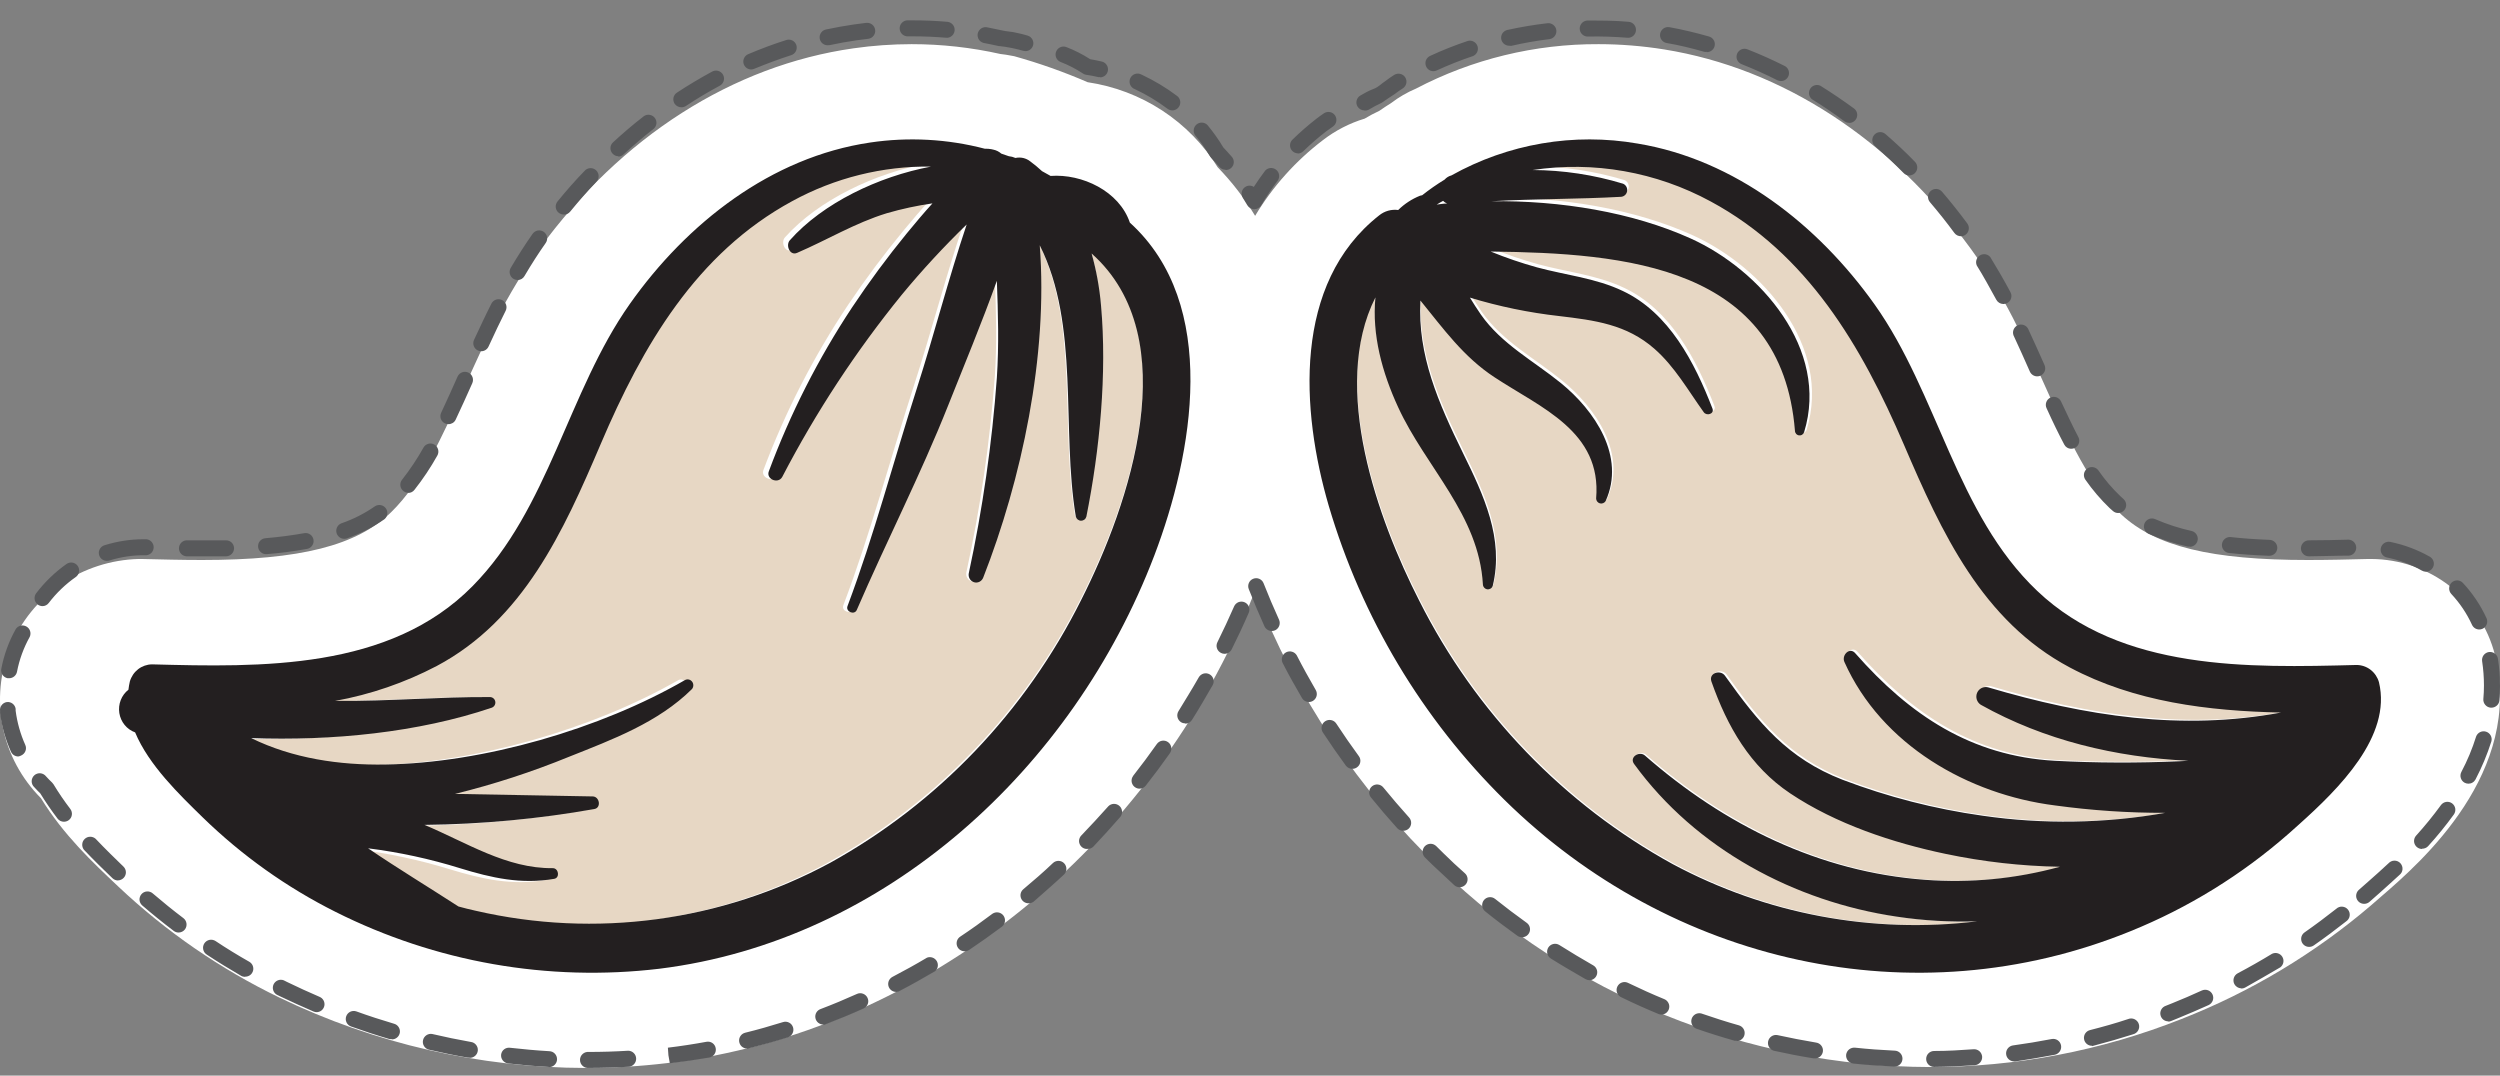 <svg width="86" height="37" viewBox="0 0 86 37" fill="none" xmlns="http://www.w3.org/2000/svg">
<rect x="0" y="0" width="86" height="37" fill="#808080" stroke="none"/>
<path d="M81.58 31.13L81.94 30.817C83.277 29.665 86.826 26.56 85.825 22.525C85.587 21.588 85.04 20.756 84.27 20.159C83.501 19.562 82.552 19.235 81.573 19.229H81.471C80.79 19.247 80.09 19.264 79.392 19.264C76.079 19.264 74.156 18.803 72.966 17.693C71.874 16.682 71.179 15.129 70.374 13.333C69.662 11.748 68.927 10.108 67.789 8.549C65.04 4.785 61.298 2.353 57.252 1.701C56.505 1.581 55.75 1.52 54.994 1.519C52.803 1.509 50.643 2.035 48.708 3.049C48.405 3.177 48.12 3.343 47.859 3.542C47.721 3.629 47.583 3.719 47.448 3.813C47.275 3.893 47.107 3.983 46.944 4.081C46.424 4.238 45.938 4.489 45.509 4.82C44.571 5.534 43.779 6.418 43.176 7.425C42.812 6.821 42.38 6.26 41.888 5.753C41.404 4.973 40.752 4.307 39.98 3.801C39.207 3.296 38.332 2.964 37.415 2.828C36.596 2.473 35.752 2.174 34.891 1.934L34.793 1.916C34.669 1.89 34.543 1.872 34.417 1.858C33.414 1.633 32.389 1.519 31.36 1.519C30.692 1.52 30.025 1.567 29.363 1.662C25.21 2.252 21.374 4.698 18.561 8.551C17.42 10.113 16.682 11.75 15.971 13.335C15.184 15.081 14.505 16.59 13.458 17.617C12.277 18.768 10.329 19.264 6.944 19.264C6.244 19.264 5.516 19.245 4.869 19.229H4.769C3.815 19.254 2.888 19.554 2.104 20.092C1.32 20.63 0.712 21.382 0.355 22.256C-0.002 23.13 -0.092 24.088 0.095 25.013C0.282 25.937 0.739 26.787 1.409 27.459C2.177 28.714 3.208 29.686 4.006 30.437L4.069 30.497C5.706 32.043 7.574 33.331 9.608 34.315C12.892 35.902 16.498 36.731 20.154 36.738C21.084 36.737 22.012 36.682 22.935 36.572C31.745 35.518 39.676 29.172 43.143 20.399L43.169 20.33C44.563 23.934 46.739 27.193 49.543 29.879C54.036 34.239 60.079 36.69 66.38 36.706V36.706C69.345 36.708 72.284 36.148 75.036 35.057C77.426 34.121 79.638 32.793 81.58 31.13V31.13Z" fill="white"/>
<path d="M20.253 36.737C20.215 36.74 20.176 36.736 20.14 36.724C20.104 36.711 20.07 36.692 20.042 36.666C20.013 36.64 19.991 36.608 19.975 36.573C19.96 36.538 19.952 36.5 19.952 36.462C19.952 36.423 19.96 36.385 19.975 36.35C19.991 36.315 20.013 36.283 20.042 36.258C20.07 36.232 20.104 36.212 20.14 36.2C20.176 36.188 20.215 36.183 20.253 36.187C20.701 36.187 21.156 36.173 21.611 36.145C21.68 36.145 21.747 36.173 21.798 36.221C21.849 36.269 21.879 36.335 21.883 36.405C21.887 36.475 21.865 36.543 21.82 36.597C21.776 36.651 21.712 36.686 21.643 36.695C21.179 36.723 20.715 36.737 20.251 36.737H20.253ZM66.533 36.702C66.461 36.702 66.391 36.673 66.34 36.622C66.288 36.57 66.26 36.501 66.26 36.428C66.26 36.355 66.288 36.286 66.34 36.234C66.391 36.183 66.461 36.154 66.533 36.154C66.997 36.154 67.443 36.126 67.891 36.094C67.964 36.089 68.036 36.113 68.091 36.16C68.146 36.208 68.18 36.276 68.186 36.349C68.19 36.422 68.166 36.494 68.118 36.549C68.07 36.604 68.003 36.638 67.93 36.644C67.466 36.676 67.002 36.697 66.538 36.702H66.533ZM18.879 36.702H18.863C18.399 36.676 17.935 36.635 17.471 36.581C17.4 36.57 17.336 36.532 17.293 36.475C17.249 36.418 17.23 36.346 17.239 36.275C17.249 36.204 17.286 36.139 17.343 36.096C17.4 36.053 17.472 36.033 17.543 36.043C18.007 36.094 18.45 36.136 18.896 36.161C18.932 36.162 18.967 36.17 19 36.184C19.033 36.199 19.062 36.22 19.087 36.246C19.112 36.272 19.131 36.303 19.144 36.337C19.157 36.37 19.163 36.406 19.162 36.442C19.162 36.478 19.154 36.513 19.139 36.546C19.124 36.579 19.103 36.609 19.077 36.634C19.051 36.658 19.021 36.678 18.987 36.691C18.953 36.704 18.918 36.71 18.882 36.709L18.879 36.702ZM65.159 36.688H65.146C64.681 36.667 64.217 36.635 63.753 36.586C63.681 36.578 63.614 36.542 63.568 36.486C63.522 36.429 63.5 36.357 63.507 36.284C63.516 36.211 63.553 36.144 63.611 36.098C63.669 36.053 63.743 36.032 63.816 36.04C64.266 36.089 64.723 36.121 65.171 36.142C65.244 36.142 65.313 36.171 65.365 36.223C65.416 36.274 65.445 36.344 65.445 36.416C65.445 36.489 65.416 36.559 65.365 36.61C65.313 36.662 65.244 36.69 65.171 36.69L65.159 36.688ZM23.042 36.574L22.994 36.303L22.975 36.04C23.416 35.987 23.861 35.919 24.3 35.838C24.335 35.831 24.372 35.831 24.407 35.838C24.443 35.845 24.477 35.859 24.506 35.879C24.536 35.9 24.562 35.926 24.581 35.956C24.601 35.987 24.614 36.021 24.62 36.056C24.634 36.128 24.619 36.202 24.578 36.263C24.537 36.323 24.474 36.365 24.402 36.379C23.954 36.454 23.495 36.523 23.042 36.577V36.574ZM69.274 36.512C69.206 36.509 69.141 36.481 69.093 36.433C69.044 36.386 69.015 36.322 69.01 36.254C69.006 36.186 69.026 36.119 69.068 36.066C69.11 36.012 69.17 35.976 69.237 35.964C69.682 35.903 70.132 35.829 70.578 35.743C70.613 35.736 70.65 35.736 70.686 35.743C70.721 35.75 70.755 35.764 70.785 35.785C70.815 35.805 70.84 35.831 70.86 35.861C70.88 35.892 70.894 35.926 70.9 35.961C70.913 36.033 70.898 36.107 70.857 36.167C70.816 36.227 70.754 36.27 70.682 36.284C70.218 36.372 69.766 36.447 69.309 36.516L69.274 36.512ZM62.426 36.407H62.382C61.918 36.333 61.468 36.245 61.017 36.145C60.95 36.125 60.892 36.081 60.856 36.021C60.82 35.96 60.809 35.888 60.824 35.82C60.839 35.751 60.879 35.691 60.937 35.651C60.995 35.611 61.066 35.595 61.136 35.606C61.577 35.703 62.025 35.789 62.47 35.864C62.54 35.873 62.604 35.908 62.648 35.963C62.693 36.018 62.715 36.087 62.709 36.158C62.703 36.228 62.67 36.294 62.618 36.34C62.565 36.387 62.496 36.412 62.426 36.41V36.407ZM16.15 36.384H16.102C15.638 36.305 15.19 36.21 14.74 36.105C14.673 36.084 14.616 36.039 14.582 35.978C14.547 35.917 14.537 35.846 14.553 35.777C14.569 35.709 14.611 35.65 14.669 35.611C14.727 35.572 14.798 35.557 14.867 35.569C15.306 35.673 15.754 35.764 16.197 35.843C16.267 35.851 16.332 35.887 16.376 35.942C16.421 35.997 16.443 36.067 16.437 36.138C16.431 36.209 16.398 36.275 16.344 36.321C16.291 36.368 16.221 36.392 16.15 36.389V36.384ZM25.697 36.07C25.63 36.07 25.566 36.044 25.516 36C25.467 35.955 25.435 35.894 25.427 35.828C25.418 35.762 25.434 35.695 25.472 35.639C25.509 35.584 25.565 35.544 25.63 35.527C26.064 35.42 26.505 35.295 26.936 35.16C26.97 35.149 27.007 35.145 27.043 35.148C27.078 35.151 27.113 35.161 27.145 35.178C27.177 35.194 27.206 35.217 27.229 35.245C27.252 35.273 27.269 35.304 27.28 35.339C27.291 35.373 27.295 35.41 27.292 35.446C27.289 35.482 27.279 35.517 27.262 35.549C27.246 35.581 27.223 35.61 27.195 35.633C27.168 35.657 27.135 35.674 27.101 35.685C26.658 35.824 26.207 35.95 25.762 36.061C25.742 36.072 25.72 36.079 25.697 36.082V36.07ZM71.97 35.975C71.902 35.977 71.836 35.954 71.784 35.91C71.732 35.866 71.698 35.804 71.69 35.736C71.681 35.669 71.698 35.6 71.737 35.544C71.776 35.489 71.834 35.449 71.901 35.434C72.335 35.323 72.773 35.202 73.207 35.056C73.242 35.041 73.28 35.034 73.318 35.035C73.357 35.036 73.394 35.044 73.429 35.061C73.463 35.077 73.494 35.1 73.519 35.129C73.545 35.157 73.564 35.191 73.575 35.227C73.587 35.264 73.591 35.302 73.587 35.34C73.583 35.378 73.571 35.415 73.552 35.448C73.533 35.481 73.508 35.51 73.477 35.533C73.446 35.556 73.411 35.572 73.374 35.581C72.931 35.722 72.483 35.852 72.037 35.968C72.016 35.977 71.993 35.983 71.97 35.987V35.975ZM59.746 35.801C59.72 35.804 59.695 35.804 59.669 35.801C59.228 35.676 58.783 35.536 58.344 35.383C58.281 35.355 58.23 35.304 58.203 35.24C58.175 35.177 58.173 35.105 58.195 35.04C58.218 34.974 58.265 34.92 58.326 34.887C58.387 34.854 58.458 34.846 58.525 34.863C58.955 35.011 59.391 35.151 59.82 35.272C59.883 35.291 59.938 35.331 59.973 35.387C60.009 35.442 60.023 35.509 60.014 35.574C60.006 35.639 59.974 35.699 59.924 35.743C59.875 35.787 59.812 35.812 59.746 35.813V35.801ZM13.475 35.743C13.449 35.748 13.422 35.748 13.396 35.743C12.955 35.613 12.51 35.467 12.076 35.311C12.007 35.286 11.951 35.236 11.92 35.17C11.889 35.104 11.885 35.028 11.91 34.959C11.934 34.891 11.985 34.835 12.051 34.803C12.117 34.772 12.193 34.769 12.261 34.793C12.686 34.947 13.12 35.088 13.554 35.216C13.619 35.233 13.675 35.274 13.712 35.33C13.749 35.386 13.764 35.454 13.755 35.52C13.745 35.587 13.711 35.648 13.659 35.691C13.608 35.734 13.542 35.757 13.475 35.755V35.743ZM28.326 35.244C28.261 35.245 28.198 35.224 28.147 35.183C28.096 35.142 28.062 35.084 28.05 35.02C28.038 34.956 28.049 34.89 28.081 34.834C28.114 34.777 28.165 34.734 28.226 34.712C28.649 34.552 29.071 34.375 29.482 34.19C29.548 34.16 29.624 34.159 29.691 34.185C29.759 34.211 29.814 34.263 29.844 34.329C29.859 34.362 29.867 34.397 29.869 34.433C29.87 34.469 29.864 34.505 29.851 34.539C29.838 34.572 29.819 34.603 29.794 34.629C29.77 34.656 29.74 34.676 29.707 34.691C29.287 34.882 28.855 35.06 28.424 35.225C28.39 35.245 28.351 35.255 28.312 35.255L28.326 35.244ZM74.595 35.135C74.53 35.136 74.466 35.115 74.415 35.074C74.365 35.033 74.331 34.975 74.319 34.911C74.306 34.847 74.318 34.781 74.35 34.725C74.382 34.668 74.434 34.625 74.495 34.603L74.727 34.51C75.068 34.373 75.409 34.227 75.743 34.073C75.81 34.043 75.886 34.039 75.955 34.065C76.023 34.09 76.079 34.142 76.11 34.208C76.141 34.275 76.144 34.351 76.119 34.419C76.093 34.488 76.042 34.544 75.975 34.575C75.634 34.731 75.279 34.879 74.936 35.021L74.704 35.116C74.667 35.134 74.626 35.144 74.585 35.146L74.595 35.135ZM57.158 34.902C57.123 34.902 57.087 34.895 57.054 34.882C56.629 34.707 56.202 34.515 55.787 34.313C55.752 34.299 55.72 34.279 55.693 34.252C55.666 34.226 55.644 34.194 55.63 34.159C55.616 34.124 55.609 34.087 55.61 34.049C55.611 34.011 55.62 33.974 55.636 33.94C55.652 33.906 55.675 33.875 55.703 33.85C55.732 33.825 55.765 33.807 55.801 33.795C55.837 33.784 55.875 33.78 55.912 33.784C55.95 33.788 55.986 33.799 56.019 33.818C56.428 34.015 56.843 34.203 57.258 34.373C57.316 34.398 57.363 34.443 57.392 34.499C57.422 34.555 57.431 34.619 57.418 34.681C57.406 34.743 57.372 34.798 57.324 34.839C57.275 34.879 57.215 34.901 57.151 34.902H57.158ZM10.899 34.819C10.862 34.819 10.825 34.812 10.79 34.798C10.407 34.633 10.02 34.457 9.63 34.271L9.516 34.215C9.458 34.179 9.415 34.122 9.396 34.056C9.377 33.989 9.384 33.918 9.414 33.856C9.445 33.795 9.498 33.747 9.562 33.722C9.627 33.697 9.698 33.698 9.762 33.723L9.873 33.779C10.242 33.957 10.618 34.132 10.994 34.292C11.053 34.316 11.101 34.36 11.131 34.416C11.161 34.472 11.17 34.537 11.158 34.599C11.145 34.661 11.111 34.718 11.062 34.758C11.013 34.798 10.951 34.819 10.887 34.819H10.899ZM30.83 34.122C30.768 34.123 30.708 34.102 30.66 34.065C30.611 34.027 30.576 33.974 30.561 33.914C30.547 33.854 30.552 33.791 30.578 33.734C30.604 33.678 30.648 33.633 30.702 33.604C31.102 33.395 31.501 33.175 31.89 32.943C31.951 32.92 32.017 32.92 32.077 32.941C32.138 32.962 32.189 33.004 32.223 33.059C32.256 33.114 32.269 33.178 32.26 33.242C32.25 33.306 32.219 33.364 32.171 33.407C31.774 33.639 31.366 33.871 30.958 34.083C30.917 34.109 30.869 34.124 30.821 34.127L30.83 34.122ZM77.094 33.999C77.046 33.997 76.999 33.982 76.959 33.956C76.918 33.931 76.885 33.895 76.862 33.853C76.828 33.788 76.822 33.713 76.843 33.643C76.865 33.574 76.913 33.515 76.978 33.481C77.377 33.27 77.774 33.045 78.159 32.81C78.22 32.781 78.29 32.775 78.355 32.794C78.42 32.813 78.476 32.855 78.511 32.913C78.547 32.971 78.56 33.04 78.547 33.107C78.535 33.174 78.498 33.233 78.444 33.275C78.052 33.507 77.644 33.739 77.235 33.971C77.189 33.996 77.137 34.007 77.085 34.004L77.094 33.999ZM54.675 33.718C54.629 33.718 54.584 33.706 54.543 33.683C54.142 33.451 53.74 33.219 53.348 32.973C53.318 32.953 53.291 32.928 53.27 32.899C53.25 32.87 53.235 32.836 53.227 32.801C53.219 32.766 53.218 32.73 53.224 32.694C53.23 32.659 53.243 32.625 53.262 32.594C53.282 32.564 53.306 32.537 53.336 32.517C53.365 32.496 53.398 32.481 53.434 32.473C53.469 32.465 53.505 32.464 53.541 32.47C53.576 32.476 53.61 32.489 53.641 32.508C54.026 32.752 54.418 32.984 54.801 33.205C54.855 33.234 54.898 33.28 54.922 33.337C54.947 33.393 54.952 33.456 54.936 33.516C54.921 33.575 54.886 33.628 54.837 33.665C54.788 33.702 54.728 33.722 54.666 33.721L54.675 33.718ZM8.43 33.604C8.382 33.604 8.335 33.592 8.293 33.567C7.892 33.335 7.495 33.091 7.11 32.836C7.079 32.816 7.053 32.79 7.032 32.76C7.012 32.73 6.998 32.696 6.99 32.66C6.983 32.624 6.982 32.588 6.989 32.552C6.996 32.516 7.01 32.482 7.03 32.451C7.05 32.421 7.075 32.395 7.106 32.374C7.136 32.354 7.169 32.339 7.205 32.332C7.241 32.324 7.278 32.324 7.313 32.331C7.349 32.338 7.383 32.351 7.414 32.371C7.787 32.62 8.177 32.859 8.574 33.084C8.627 33.114 8.669 33.16 8.693 33.217C8.716 33.273 8.721 33.335 8.705 33.394C8.689 33.453 8.654 33.505 8.606 33.542C8.557 33.578 8.498 33.598 8.437 33.597L8.43 33.604ZM33.185 32.724C33.126 32.725 33.068 32.707 33.02 32.672C32.972 32.637 32.936 32.587 32.919 32.53C32.902 32.473 32.904 32.412 32.924 32.356C32.944 32.3 32.982 32.253 33.032 32.22C33.408 31.97 33.779 31.705 34.139 31.433C34.198 31.393 34.27 31.376 34.34 31.388C34.41 31.399 34.474 31.437 34.517 31.494C34.559 31.551 34.579 31.623 34.57 31.694C34.562 31.764 34.526 31.829 34.471 31.874C34.102 32.151 33.721 32.42 33.338 32.678C33.293 32.709 33.24 32.725 33.185 32.724V32.724ZM79.433 32.573C79.375 32.573 79.318 32.554 79.271 32.52C79.224 32.485 79.189 32.437 79.172 32.381C79.155 32.325 79.156 32.265 79.174 32.21C79.194 32.155 79.23 32.107 79.278 32.074C79.647 31.816 80.013 31.542 80.366 31.264C80.394 31.237 80.427 31.217 80.463 31.204C80.499 31.191 80.537 31.186 80.575 31.189C80.614 31.192 80.651 31.202 80.685 31.22C80.719 31.238 80.748 31.263 80.772 31.293C80.796 31.323 80.813 31.358 80.823 31.395C80.832 31.432 80.834 31.471 80.828 31.509C80.822 31.547 80.808 31.583 80.787 31.615C80.766 31.647 80.739 31.674 80.707 31.696C80.345 31.981 79.969 32.262 79.591 32.525C79.544 32.557 79.488 32.574 79.431 32.573H79.433ZM52.355 32.241C52.298 32.241 52.243 32.223 52.197 32.19C51.821 31.921 51.448 31.64 51.088 31.35C51.031 31.304 50.995 31.238 50.987 31.166C50.98 31.093 51.001 31.021 51.046 30.964C51.092 30.907 51.158 30.871 51.23 30.863C51.302 30.855 51.375 30.877 51.431 30.922C51.784 31.203 52.148 31.48 52.515 31.742C52.563 31.776 52.6 31.824 52.618 31.879C52.637 31.935 52.638 31.995 52.62 32.051C52.602 32.107 52.566 32.156 52.519 32.19C52.471 32.224 52.414 32.242 52.355 32.241V32.241ZM6.142 32.079C6.083 32.079 6.025 32.059 5.977 32.023C5.608 31.744 5.244 31.449 4.894 31.148C4.866 31.124 4.844 31.095 4.828 31.063C4.812 31.031 4.802 30.995 4.799 30.959C4.797 30.923 4.801 30.887 4.813 30.853C4.824 30.819 4.842 30.787 4.866 30.76C4.889 30.733 4.918 30.71 4.95 30.694C4.983 30.678 5.018 30.668 5.054 30.666C5.09 30.663 5.126 30.668 5.16 30.679C5.194 30.69 5.226 30.708 5.253 30.732C5.594 31.024 5.949 31.312 6.309 31.584C6.367 31.628 6.405 31.694 6.415 31.766C6.425 31.838 6.406 31.911 6.363 31.97C6.337 32.004 6.303 32.032 6.264 32.051C6.226 32.07 6.183 32.079 6.14 32.079H6.142ZM81.326 31.092C81.271 31.092 81.216 31.075 81.17 31.044C81.124 31.012 81.089 30.967 81.069 30.914C81.049 30.862 81.046 30.805 81.06 30.751C81.073 30.697 81.103 30.648 81.145 30.611L81.503 30.295C81.686 30.133 81.914 29.933 82.164 29.698C82.19 29.67 82.221 29.647 82.256 29.631C82.291 29.615 82.329 29.606 82.367 29.606C82.405 29.605 82.443 29.613 82.479 29.628C82.514 29.643 82.546 29.665 82.572 29.693C82.598 29.721 82.618 29.755 82.631 29.791C82.644 29.827 82.649 29.866 82.646 29.904C82.643 29.942 82.632 29.979 82.614 30.013C82.596 30.047 82.57 30.077 82.54 30.1C82.285 30.332 82.055 30.544 81.867 30.709L81.51 31.024C81.46 31.068 81.395 31.092 81.329 31.092H81.326ZM35.38 31.073C35.324 31.074 35.269 31.056 35.222 31.024C35.176 30.992 35.14 30.946 35.121 30.893C35.102 30.84 35.099 30.782 35.114 30.727C35.129 30.673 35.16 30.624 35.204 30.588C35.55 30.298 35.9 29.996 36.223 29.687C36.249 29.662 36.28 29.643 36.314 29.631C36.348 29.618 36.383 29.612 36.419 29.614C36.455 29.615 36.491 29.623 36.524 29.638C36.556 29.653 36.586 29.674 36.61 29.701C36.635 29.727 36.654 29.758 36.666 29.792C36.679 29.826 36.685 29.862 36.684 29.898C36.682 29.934 36.674 29.969 36.659 30.002C36.644 30.035 36.623 30.064 36.596 30.089C36.26 30.404 35.9 30.713 35.557 31.017C35.505 31.056 35.442 31.076 35.378 31.073H35.38ZM50.211 30.521C50.143 30.52 50.078 30.496 50.028 30.451C49.777 30.219 49.526 29.986 49.28 29.754L49.018 29.497C48.967 29.444 48.938 29.374 48.938 29.302C48.938 29.229 48.967 29.159 49.018 29.106C49.044 29.081 49.074 29.061 49.107 29.047C49.14 29.033 49.176 29.026 49.212 29.026C49.248 29.026 49.283 29.033 49.317 29.047C49.35 29.061 49.38 29.081 49.406 29.106L49.663 29.36C49.895 29.592 50.148 29.824 50.394 30.042C50.421 30.066 50.443 30.095 50.459 30.128C50.474 30.16 50.483 30.196 50.485 30.232C50.487 30.268 50.482 30.304 50.47 30.338C50.458 30.372 50.439 30.403 50.415 30.43C50.389 30.459 50.357 30.482 50.322 30.498C50.286 30.514 50.247 30.521 50.209 30.521H50.211ZM4.061 30.288C3.99 30.288 3.922 30.261 3.87 30.212C3.578 29.931 3.235 29.599 2.886 29.23C2.844 29.175 2.824 29.107 2.829 29.038C2.834 28.969 2.865 28.905 2.916 28.858C2.966 28.811 3.032 28.784 3.101 28.784C3.17 28.783 3.236 28.808 3.288 28.853C3.627 29.211 3.963 29.536 4.251 29.815C4.276 29.84 4.297 29.87 4.31 29.904C4.324 29.937 4.331 29.973 4.331 30.009C4.331 30.045 4.324 30.08 4.31 30.113C4.297 30.147 4.276 30.177 4.251 30.202C4.2 30.254 4.131 30.284 4.058 30.286L4.061 30.288ZM37.39 29.204C37.355 29.204 37.32 29.197 37.287 29.184C37.254 29.17 37.225 29.15 37.2 29.125C37.174 29.1 37.154 29.07 37.14 29.036C37.126 29.003 37.118 28.967 37.118 28.931C37.118 28.895 37.126 28.859 37.14 28.826C37.154 28.793 37.174 28.762 37.2 28.737C37.513 28.414 37.822 28.075 38.128 27.734C38.177 27.684 38.244 27.656 38.314 27.653C38.384 27.651 38.452 27.675 38.505 27.721C38.557 27.767 38.591 27.831 38.598 27.901C38.605 27.971 38.586 28.041 38.543 28.096C38.239 28.445 37.924 28.793 37.615 29.12C37.586 29.151 37.55 29.174 37.511 29.188C37.471 29.202 37.429 29.206 37.388 29.202L37.39 29.204ZM83.322 29.204C83.268 29.205 83.215 29.19 83.169 29.16C83.124 29.131 83.088 29.089 83.066 29.039C83.044 28.989 83.038 28.934 83.048 28.881C83.057 28.828 83.083 28.779 83.12 28.739C83.421 28.407 83.703 28.059 83.967 27.697C84.01 27.638 84.074 27.598 84.146 27.586C84.218 27.574 84.291 27.592 84.35 27.634C84.409 27.677 84.449 27.741 84.461 27.813C84.472 27.885 84.455 27.958 84.413 28.017C84.138 28.398 83.842 28.762 83.526 29.109C83.5 29.137 83.468 29.159 83.432 29.174C83.397 29.189 83.358 29.196 83.32 29.195L83.322 29.204ZM48.269 28.579C48.23 28.579 48.192 28.571 48.157 28.556C48.122 28.54 48.09 28.517 48.064 28.489C47.756 28.147 47.452 27.792 47.162 27.434C47.139 27.407 47.121 27.375 47.111 27.34C47.1 27.305 47.096 27.269 47.1 27.233C47.103 27.197 47.114 27.162 47.131 27.13C47.148 27.098 47.171 27.07 47.199 27.047C47.227 27.024 47.26 27.007 47.294 26.997C47.329 26.986 47.365 26.983 47.401 26.987C47.438 26.991 47.472 27.002 47.504 27.019C47.536 27.037 47.564 27.06 47.586 27.088C47.872 27.437 48.169 27.785 48.473 28.122C48.497 28.148 48.516 28.18 48.528 28.214C48.54 28.247 48.546 28.284 48.544 28.32C48.542 28.356 48.533 28.391 48.518 28.424C48.503 28.456 48.481 28.485 48.454 28.51C48.403 28.555 48.337 28.579 48.269 28.579V28.579ZM2.2 28.268C2.157 28.268 2.116 28.259 2.078 28.24C2.04 28.222 2.007 28.195 1.981 28.161C1.769 27.883 1.571 27.594 1.387 27.295C1.315 27.226 1.246 27.151 1.179 27.079C1.15 27.053 1.128 27.022 1.113 26.987C1.097 26.952 1.089 26.914 1.089 26.875C1.089 26.837 1.097 26.799 1.113 26.764C1.128 26.729 1.151 26.698 1.179 26.672C1.207 26.646 1.241 26.626 1.277 26.614C1.313 26.602 1.352 26.597 1.39 26.601C1.428 26.604 1.465 26.615 1.498 26.634C1.532 26.652 1.561 26.677 1.585 26.708C1.652 26.782 1.722 26.854 1.793 26.921C1.811 26.939 1.826 26.959 1.84 26.979C2.017 27.272 2.21 27.555 2.418 27.827C2.44 27.855 2.456 27.888 2.465 27.923C2.475 27.958 2.477 27.994 2.472 28.03C2.468 28.066 2.456 28.101 2.438 28.132C2.42 28.163 2.395 28.191 2.367 28.212C2.316 28.25 2.255 28.269 2.193 28.268H2.2ZM39.2 27.13C39.148 27.13 39.098 27.115 39.055 27.087C39.011 27.06 38.976 27.021 38.954 26.974C38.931 26.928 38.922 26.876 38.928 26.825C38.933 26.774 38.953 26.725 38.984 26.684C39.263 26.329 39.536 25.962 39.796 25.593C39.839 25.534 39.903 25.493 39.974 25.481C40.046 25.469 40.12 25.486 40.179 25.528C40.239 25.57 40.279 25.634 40.291 25.706C40.303 25.778 40.286 25.852 40.244 25.911C39.98 26.287 39.701 26.661 39.416 27.023C39.39 27.058 39.356 27.085 39.317 27.104C39.279 27.122 39.236 27.131 39.193 27.13H39.2ZM84.914 26.959C84.87 26.958 84.826 26.948 84.786 26.928C84.722 26.894 84.674 26.836 84.652 26.766C84.63 26.697 84.637 26.621 84.67 26.557C84.877 26.166 85.047 25.757 85.179 25.335C85.203 25.27 85.252 25.216 85.315 25.185C85.379 25.154 85.451 25.148 85.518 25.169C85.585 25.189 85.642 25.235 85.677 25.296C85.712 25.357 85.722 25.43 85.705 25.498C85.562 25.951 85.378 26.391 85.158 26.812C85.134 26.857 85.099 26.894 85.055 26.92C85.012 26.946 84.962 26.959 84.912 26.959H84.914ZM46.528 26.448C46.483 26.449 46.439 26.44 46.398 26.421C46.358 26.401 46.323 26.372 46.296 26.336C46.025 25.965 45.758 25.579 45.505 25.194C45.485 25.163 45.471 25.129 45.465 25.093C45.458 25.058 45.459 25.021 45.466 24.985C45.474 24.95 45.488 24.916 45.509 24.886C45.529 24.856 45.556 24.83 45.586 24.811C45.617 24.791 45.651 24.777 45.686 24.77C45.722 24.764 45.759 24.764 45.794 24.772C45.83 24.779 45.864 24.794 45.894 24.814C45.923 24.835 45.949 24.861 45.969 24.892C46.217 25.27 46.477 25.646 46.744 26.011C46.766 26.04 46.781 26.073 46.79 26.108C46.798 26.143 46.8 26.18 46.794 26.215C46.789 26.251 46.776 26.285 46.757 26.316C46.738 26.347 46.713 26.373 46.684 26.394C46.638 26.429 46.583 26.447 46.526 26.448H46.528ZM0.629 26.023C0.576 26.023 0.524 26.007 0.479 25.979C0.435 25.95 0.4 25.909 0.378 25.86C0.187 25.437 0.061 24.988 0.002 24.527V24.457C-0.007 24.386 0.013 24.314 0.056 24.257C0.099 24.2 0.163 24.162 0.234 24.151C0.305 24.142 0.377 24.162 0.433 24.205C0.49 24.249 0.528 24.312 0.538 24.383V24.448C0.591 24.855 0.702 25.252 0.87 25.626C0.885 25.659 0.893 25.694 0.894 25.73C0.895 25.766 0.888 25.802 0.875 25.836C0.862 25.869 0.843 25.9 0.818 25.926C0.793 25.952 0.764 25.973 0.731 25.988C0.699 26.006 0.663 26.018 0.626 26.023H0.629ZM40.773 24.885C40.722 24.884 40.671 24.87 40.627 24.843C40.565 24.804 40.522 24.742 40.505 24.67C40.489 24.599 40.502 24.524 40.541 24.462C40.773 24.079 41.019 23.687 41.237 23.301C41.255 23.27 41.279 23.242 41.307 23.22C41.336 23.198 41.368 23.181 41.403 23.171C41.437 23.162 41.474 23.159 41.509 23.163C41.545 23.168 41.58 23.179 41.611 23.197C41.642 23.214 41.67 23.238 41.692 23.266C41.715 23.295 41.731 23.327 41.741 23.362C41.75 23.397 41.753 23.433 41.749 23.469C41.744 23.505 41.733 23.539 41.715 23.57C41.483 23.972 41.251 24.374 41.005 24.764C40.981 24.803 40.947 24.835 40.907 24.858C40.867 24.88 40.822 24.893 40.776 24.894L40.773 24.885ZM85.703 24.344H85.68C85.607 24.338 85.539 24.303 85.492 24.247C85.445 24.192 85.421 24.119 85.427 24.047C85.441 23.891 85.448 23.733 85.448 23.582C85.448 23.302 85.427 23.021 85.385 22.744C85.374 22.672 85.393 22.598 85.436 22.539C85.48 22.48 85.545 22.441 85.617 22.43C85.689 22.42 85.763 22.439 85.821 22.482C85.88 22.526 85.919 22.59 85.93 22.663C85.977 22.97 86.001 23.28 86 23.591C86 23.761 86 23.935 85.979 24.107C85.97 24.173 85.937 24.233 85.886 24.276C85.836 24.32 85.772 24.344 85.705 24.344H85.703ZM45.02 24.149C44.973 24.148 44.926 24.135 44.886 24.111C44.845 24.087 44.811 24.053 44.788 24.012C44.556 23.612 44.324 23.204 44.117 22.795C44.089 22.731 44.087 22.658 44.11 22.592C44.133 22.526 44.181 22.471 44.243 22.439C44.306 22.407 44.378 22.399 44.446 22.419C44.513 22.438 44.571 22.482 44.607 22.542C44.813 22.944 45.034 23.343 45.261 23.735C45.298 23.798 45.308 23.873 45.29 23.944C45.271 24.014 45.226 24.074 45.164 24.111C45.12 24.137 45.07 24.15 45.02 24.149V24.149ZM0.313 23.331H0.262C0.19 23.317 0.127 23.275 0.086 23.215C0.045 23.154 0.03 23.08 0.044 23.009C0.136 22.528 0.304 22.065 0.543 21.639C0.581 21.581 0.64 21.539 0.708 21.523C0.776 21.507 0.847 21.517 0.907 21.551C0.968 21.585 1.014 21.64 1.035 21.707C1.057 21.773 1.052 21.845 1.023 21.908C0.813 22.284 0.665 22.69 0.584 23.113C0.571 23.175 0.536 23.23 0.487 23.27C0.438 23.31 0.376 23.331 0.313 23.331V23.331ZM42.124 22.491C42.081 22.491 42.039 22.481 42.001 22.46C41.936 22.428 41.887 22.371 41.864 22.302C41.84 22.234 41.846 22.159 41.878 22.094C42.08 21.687 42.272 21.274 42.453 20.861C42.482 20.794 42.537 20.741 42.604 20.714C42.672 20.688 42.747 20.689 42.814 20.718C42.881 20.747 42.934 20.801 42.96 20.869C42.987 20.936 42.986 21.012 42.957 21.079C42.774 21.502 42.576 21.924 42.37 22.337C42.347 22.383 42.312 22.422 42.269 22.449C42.225 22.476 42.175 22.491 42.124 22.491V22.491ZM43.748 21.706C43.696 21.706 43.644 21.691 43.599 21.662C43.555 21.634 43.52 21.593 43.498 21.546C43.307 21.123 43.124 20.693 42.957 20.264C42.944 20.23 42.937 20.194 42.938 20.158C42.939 20.122 42.947 20.087 42.961 20.054C42.976 20.021 42.996 19.991 43.022 19.966C43.048 19.941 43.079 19.922 43.112 19.909C43.146 19.895 43.182 19.889 43.218 19.89C43.254 19.89 43.289 19.898 43.322 19.913C43.355 19.927 43.385 19.948 43.41 19.974C43.435 20 43.454 20.03 43.467 20.064C43.632 20.484 43.811 20.905 43.999 21.318C44.029 21.385 44.031 21.46 44.005 21.529C43.98 21.597 43.928 21.652 43.862 21.683C43.829 21.697 43.794 21.705 43.758 21.706H43.748ZM85.285 21.655C85.233 21.654 85.182 21.639 85.138 21.611C85.094 21.582 85.059 21.542 85.037 21.494C84.858 21.103 84.616 20.743 84.322 20.429C84.273 20.375 84.248 20.303 84.251 20.23C84.254 20.157 84.285 20.088 84.338 20.038C84.365 20.014 84.396 19.995 84.43 19.983C84.464 19.97 84.5 19.965 84.536 19.966C84.572 19.968 84.607 19.976 84.64 19.991C84.672 20.007 84.702 20.028 84.726 20.055C85.059 20.412 85.332 20.821 85.536 21.265C85.566 21.331 85.569 21.406 85.543 21.475C85.518 21.543 85.467 21.598 85.401 21.629C85.364 21.646 85.324 21.655 85.283 21.655H85.285ZM1.464 20.851C1.404 20.851 1.345 20.831 1.297 20.796C1.239 20.751 1.201 20.686 1.191 20.614C1.181 20.542 1.2 20.468 1.243 20.41C1.539 20.022 1.892 19.681 2.29 19.4C2.35 19.358 2.424 19.342 2.495 19.354C2.531 19.36 2.565 19.374 2.595 19.393C2.626 19.413 2.652 19.438 2.673 19.467C2.694 19.497 2.708 19.53 2.716 19.566C2.724 19.601 2.725 19.637 2.719 19.673C2.712 19.708 2.699 19.742 2.68 19.773C2.66 19.803 2.635 19.83 2.606 19.85C2.252 20.098 1.939 20.399 1.677 20.742C1.652 20.776 1.62 20.803 1.582 20.822C1.545 20.841 1.504 20.851 1.462 20.851H1.464ZM83.452 19.667C83.404 19.667 83.357 19.654 83.315 19.63C82.942 19.417 82.537 19.265 82.115 19.179C82.08 19.172 82.046 19.159 82.016 19.139C81.986 19.119 81.961 19.093 81.941 19.063C81.921 19.033 81.907 18.999 81.9 18.964C81.892 18.928 81.893 18.892 81.9 18.857C81.915 18.785 81.957 18.723 82.018 18.682C82.079 18.642 82.153 18.627 82.225 18.641C82.702 18.739 83.162 18.911 83.587 19.151C83.639 19.182 83.68 19.228 83.703 19.284C83.727 19.34 83.731 19.402 83.716 19.46C83.7 19.519 83.666 19.571 83.619 19.608C83.571 19.646 83.513 19.666 83.452 19.667V19.667ZM3.675 19.293C3.609 19.294 3.546 19.27 3.495 19.228C3.445 19.185 3.412 19.125 3.402 19.06C3.392 18.995 3.406 18.928 3.442 18.873C3.477 18.817 3.531 18.776 3.594 18.757C4.03 18.62 4.484 18.55 4.94 18.55H5.035C5.104 18.556 5.168 18.588 5.214 18.639C5.26 18.69 5.286 18.756 5.286 18.825C5.286 18.894 5.26 18.961 5.214 19.012C5.168 19.062 5.104 19.094 5.035 19.1H4.945C4.543 19.1 4.144 19.162 3.761 19.282C3.733 19.291 3.703 19.295 3.673 19.293H3.675ZM7.103 19.138H6.407C6.338 19.131 6.274 19.099 6.228 19.049C6.181 18.998 6.156 18.931 6.156 18.862C6.156 18.794 6.181 18.727 6.228 18.676C6.274 18.625 6.338 18.593 6.407 18.587C6.871 18.587 7.335 18.587 7.771 18.587C7.807 18.586 7.843 18.593 7.877 18.606C7.911 18.619 7.941 18.638 7.968 18.663C7.994 18.688 8.015 18.718 8.029 18.752C8.044 18.785 8.051 18.82 8.052 18.857C8.053 18.929 8.025 18.999 7.974 19.052C7.924 19.104 7.855 19.135 7.783 19.138C7.563 19.138 7.336 19.138 7.1 19.138H7.103ZM79.426 19.138C79.39 19.138 79.355 19.131 79.321 19.118C79.288 19.104 79.258 19.084 79.233 19.059C79.207 19.034 79.187 19.003 79.173 18.97C79.159 18.937 79.152 18.902 79.152 18.866C79.152 18.83 79.159 18.794 79.172 18.76C79.186 18.726 79.206 18.696 79.231 18.67C79.257 18.644 79.287 18.623 79.32 18.609C79.354 18.595 79.39 18.587 79.426 18.587C79.89 18.587 80.354 18.576 80.795 18.564C80.864 18.568 80.929 18.598 80.977 18.648C81.025 18.698 81.052 18.764 81.054 18.833C81.056 18.902 81.031 18.969 80.986 19.021C80.941 19.073 80.878 19.107 80.809 19.114C80.345 19.114 79.881 19.135 79.417 19.138H79.426ZM78.052 19.119C77.553 19.1 77.085 19.068 76.66 19.021C76.591 19.009 76.53 18.971 76.489 18.915C76.447 18.859 76.428 18.79 76.435 18.721C76.442 18.651 76.476 18.587 76.528 18.541C76.581 18.496 76.648 18.471 76.718 18.473C77.129 18.52 77.584 18.552 78.071 18.571C78.144 18.573 78.213 18.603 78.263 18.655C78.313 18.708 78.34 18.778 78.339 18.851C78.337 18.924 78.307 18.992 78.254 19.043C78.202 19.093 78.132 19.12 78.059 19.119H78.052ZM9.152 19.063C9.083 19.063 9.016 19.037 8.966 18.99C8.915 18.943 8.884 18.879 8.878 18.81C8.875 18.774 8.879 18.738 8.89 18.704C8.901 18.669 8.918 18.638 8.942 18.61C8.965 18.583 8.993 18.56 9.026 18.544C9.058 18.528 9.093 18.518 9.129 18.515C9.611 18.473 10.057 18.415 10.465 18.341C10.537 18.328 10.611 18.344 10.671 18.386C10.73 18.427 10.771 18.491 10.784 18.563C10.797 18.635 10.781 18.709 10.739 18.768C10.698 18.828 10.634 18.869 10.563 18.882C10.102 18.966 9.637 19.027 9.17 19.063H9.152ZM75.328 18.803H75.265C74.8 18.701 74.346 18.554 73.91 18.362C73.844 18.331 73.792 18.275 73.767 18.206C73.742 18.138 73.745 18.062 73.776 17.995C73.806 17.929 73.862 17.877 73.931 17.852C74 17.826 74.076 17.83 74.142 17.86C74.547 18.036 74.967 18.172 75.398 18.267C75.462 18.284 75.517 18.323 75.555 18.378C75.593 18.432 75.609 18.499 75.602 18.564C75.594 18.63 75.564 18.691 75.515 18.736C75.467 18.782 75.403 18.808 75.337 18.81L75.328 18.803ZM11.837 18.536C11.773 18.535 11.711 18.511 11.663 18.469C11.614 18.427 11.582 18.37 11.571 18.307C11.56 18.244 11.571 18.179 11.603 18.124C11.634 18.068 11.684 18.025 11.744 18.002C12.156 17.86 12.546 17.661 12.904 17.412C12.964 17.376 13.035 17.363 13.104 17.377C13.173 17.391 13.233 17.431 13.274 17.488C13.314 17.546 13.332 17.616 13.322 17.686C13.312 17.755 13.277 17.819 13.222 17.863C12.826 18.14 12.393 18.361 11.936 18.52C11.905 18.532 11.871 18.537 11.837 18.536V18.536ZM72.866 17.647C72.799 17.648 72.735 17.624 72.685 17.579L72.573 17.48C72.262 17.182 71.982 16.853 71.736 16.5C71.715 16.47 71.7 16.437 71.693 16.401C71.685 16.366 71.684 16.33 71.69 16.294C71.696 16.259 71.71 16.224 71.729 16.194C71.748 16.164 71.774 16.137 71.803 16.116C71.833 16.096 71.866 16.081 71.901 16.073C71.936 16.065 71.973 16.064 72.008 16.071C72.044 16.077 72.078 16.09 72.109 16.11C72.139 16.129 72.165 16.154 72.186 16.184C72.409 16.507 72.665 16.807 72.95 17.078L73.047 17.166C73.074 17.19 73.096 17.219 73.112 17.251C73.128 17.283 73.138 17.319 73.14 17.355C73.143 17.391 73.138 17.427 73.126 17.461C73.115 17.495 73.096 17.527 73.073 17.554C73.047 17.583 73.015 17.607 72.979 17.623C72.944 17.639 72.905 17.647 72.866 17.647ZM14.046 16.95C13.983 16.951 13.922 16.929 13.874 16.89C13.846 16.867 13.822 16.84 13.805 16.808C13.787 16.777 13.776 16.742 13.772 16.706C13.768 16.67 13.771 16.634 13.781 16.599C13.791 16.565 13.807 16.532 13.83 16.504C14.104 16.155 14.351 15.785 14.568 15.397C14.585 15.365 14.609 15.338 14.637 15.315C14.666 15.293 14.698 15.277 14.733 15.267C14.768 15.257 14.804 15.254 14.84 15.259C14.876 15.263 14.91 15.274 14.941 15.292C15.005 15.329 15.051 15.389 15.07 15.459C15.09 15.529 15.081 15.604 15.046 15.668C14.815 16.082 14.552 16.476 14.259 16.848C14.234 16.882 14.201 16.91 14.163 16.929C14.125 16.948 14.084 16.957 14.041 16.957L14.046 16.95ZM71.242 15.438C71.193 15.437 71.146 15.423 71.106 15.397C71.065 15.371 71.032 15.335 71.01 15.292C70.824 14.941 70.629 14.544 70.402 14.043C70.386 14.01 70.378 13.975 70.376 13.938C70.375 13.902 70.38 13.866 70.393 13.832C70.405 13.798 70.424 13.767 70.448 13.741C70.473 13.714 70.502 13.692 70.535 13.677C70.568 13.662 70.603 13.653 70.639 13.652C70.675 13.65 70.711 13.656 70.745 13.668C70.779 13.681 70.811 13.7 70.837 13.724C70.864 13.748 70.885 13.778 70.9 13.811C71.132 14.303 71.314 14.691 71.495 15.034C71.511 15.066 71.522 15.101 71.526 15.137C71.529 15.173 71.525 15.209 71.515 15.244C71.504 15.278 71.487 15.31 71.464 15.338C71.441 15.366 71.413 15.389 71.381 15.406C71.338 15.428 71.29 15.44 71.242 15.438V15.438ZM15.424 14.591C15.384 14.59 15.345 14.582 15.308 14.565C15.275 14.55 15.246 14.528 15.221 14.502C15.197 14.475 15.178 14.444 15.165 14.409C15.153 14.375 15.148 14.339 15.149 14.303C15.151 14.267 15.16 14.231 15.176 14.198C15.364 13.801 15.549 13.383 15.742 12.951C15.773 12.885 15.829 12.833 15.898 12.807C15.967 12.782 16.043 12.785 16.11 12.816C16.177 12.846 16.228 12.902 16.254 12.972C16.279 13.04 16.276 13.117 16.246 13.184C16.051 13.62 15.863 14.04 15.672 14.442C15.65 14.487 15.615 14.525 15.572 14.551C15.529 14.577 15.479 14.591 15.429 14.591H15.424ZM70.081 12.947C70.028 12.947 69.976 12.932 69.931 12.903C69.886 12.874 69.85 12.833 69.828 12.784C69.645 12.369 69.459 11.953 69.264 11.535C69.241 11.47 69.242 11.398 69.269 11.335C69.295 11.271 69.345 11.219 69.407 11.19C69.47 11.161 69.541 11.156 69.607 11.177C69.673 11.198 69.729 11.243 69.763 11.303C69.961 11.723 70.146 12.143 70.332 12.559C70.362 12.626 70.364 12.702 70.338 12.77C70.311 12.838 70.259 12.894 70.193 12.924C70.158 12.939 70.12 12.947 70.081 12.947V12.947ZM16.554 12.083C16.515 12.083 16.476 12.075 16.441 12.057C16.375 12.027 16.323 11.971 16.298 11.903C16.273 11.835 16.276 11.759 16.306 11.693C16.524 11.228 16.714 10.817 16.905 10.444C16.938 10.379 16.995 10.329 17.064 10.307C17.133 10.284 17.209 10.29 17.274 10.323C17.338 10.356 17.388 10.413 17.41 10.482C17.433 10.552 17.427 10.627 17.394 10.692C17.209 11.061 17.021 11.451 16.805 11.923C16.783 11.97 16.748 12.01 16.705 12.038C16.661 12.067 16.611 12.082 16.559 12.083H16.554ZM68.905 10.457C68.857 10.455 68.81 10.441 68.77 10.415C68.729 10.389 68.696 10.354 68.673 10.311C68.441 9.889 68.232 9.503 68.002 9.134C67.975 9.073 67.97 9.004 67.99 8.94C68.009 8.876 68.051 8.821 68.108 8.786C68.164 8.75 68.232 8.737 68.298 8.747C68.364 8.758 68.424 8.792 68.466 8.844C68.698 9.224 68.93 9.619 69.162 10.056C69.184 10.097 69.195 10.143 69.194 10.189C69.193 10.235 69.18 10.281 69.157 10.321C69.134 10.361 69.101 10.395 69.061 10.418C69.022 10.442 68.977 10.456 68.93 10.457H68.905ZM17.805 9.631C17.756 9.631 17.708 9.618 17.666 9.594C17.603 9.556 17.558 9.496 17.54 9.426C17.521 9.355 17.532 9.28 17.568 9.217C17.814 8.799 18.062 8.414 18.322 8.042C18.343 8.013 18.369 7.988 18.4 7.968C18.43 7.949 18.464 7.936 18.5 7.929C18.535 7.923 18.572 7.924 18.607 7.932C18.642 7.94 18.676 7.954 18.705 7.975C18.735 7.996 18.76 8.022 18.779 8.053C18.799 8.083 18.812 8.117 18.818 8.153C18.825 8.188 18.824 8.225 18.816 8.26C18.808 8.295 18.793 8.329 18.773 8.358C18.52 8.718 18.281 9.09 18.042 9.496C18.018 9.537 17.985 9.572 17.944 9.596C17.903 9.62 17.857 9.633 17.81 9.633L17.805 9.631ZM67.464 8.126C67.419 8.128 67.374 8.118 67.334 8.099C67.294 8.08 67.258 8.051 67.232 8.015C66.963 7.648 66.677 7.292 66.389 6.953C66.342 6.898 66.319 6.826 66.324 6.753C66.33 6.681 66.364 6.613 66.42 6.566C66.475 6.518 66.547 6.495 66.62 6.5C66.692 6.506 66.76 6.54 66.807 6.596C67.104 6.944 67.397 7.311 67.675 7.687C67.718 7.746 67.736 7.82 67.725 7.892C67.715 7.964 67.676 8.029 67.617 8.073C67.57 8.107 67.515 8.126 67.457 8.128L67.464 8.126ZM19.39 7.378C19.327 7.379 19.267 7.358 19.218 7.318C19.19 7.295 19.166 7.267 19.149 7.235C19.132 7.203 19.121 7.168 19.117 7.132C19.114 7.096 19.117 7.06 19.128 7.025C19.138 6.99 19.156 6.958 19.179 6.93C19.473 6.568 19.782 6.215 20.107 5.881C20.131 5.852 20.161 5.829 20.195 5.812C20.228 5.795 20.265 5.786 20.302 5.784C20.339 5.782 20.377 5.787 20.412 5.8C20.447 5.813 20.479 5.833 20.507 5.859C20.534 5.884 20.556 5.915 20.57 5.95C20.585 5.984 20.593 6.021 20.593 6.058C20.593 6.096 20.586 6.133 20.572 6.168C20.557 6.202 20.535 6.233 20.508 6.259C20.204 6.582 19.903 6.926 19.615 7.279C19.588 7.313 19.552 7.341 19.512 7.359C19.471 7.376 19.427 7.384 19.383 7.381L19.39 7.378ZM43.143 7.197C43.096 7.196 43.05 7.184 43.009 7.16C42.968 7.136 42.935 7.103 42.91 7.063C42.859 6.977 42.808 6.893 42.755 6.809C42.716 6.748 42.703 6.673 42.718 6.602C42.734 6.53 42.777 6.468 42.839 6.429C42.882 6.401 42.933 6.386 42.985 6.386C43.037 6.386 43.087 6.401 43.131 6.429C43.256 6.236 43.386 6.05 43.523 5.869C43.569 5.818 43.633 5.786 43.702 5.78C43.77 5.774 43.839 5.793 43.894 5.835C43.949 5.876 43.986 5.937 43.999 6.005C44.011 6.073 43.998 6.143 43.962 6.201C43.754 6.477 43.561 6.765 43.384 7.063C43.36 7.103 43.326 7.137 43.285 7.16C43.245 7.184 43.199 7.197 43.152 7.197H43.143ZM65.682 6.036C65.645 6.037 65.609 6.03 65.576 6.016C65.542 6.002 65.512 5.981 65.487 5.955C65.169 5.632 64.837 5.321 64.501 5.026C64.446 4.978 64.412 4.91 64.407 4.837C64.403 4.765 64.427 4.693 64.475 4.638C64.523 4.583 64.591 4.55 64.663 4.545C64.736 4.54 64.808 4.565 64.862 4.613C65.208 4.915 65.559 5.237 65.877 5.569C65.914 5.608 65.939 5.657 65.949 5.709C65.959 5.762 65.953 5.817 65.932 5.866C65.911 5.915 65.877 5.958 65.832 5.988C65.787 6.017 65.735 6.033 65.682 6.034V6.036ZM42.159 5.839C42.119 5.839 42.08 5.831 42.044 5.815C42.008 5.799 41.976 5.775 41.95 5.746C41.857 5.639 41.762 5.532 41.662 5.43C41.648 5.414 41.636 5.397 41.625 5.379C41.474 5.123 41.303 4.88 41.112 4.652C41.072 4.595 41.056 4.526 41.065 4.457C41.074 4.389 41.108 4.326 41.161 4.282C41.215 4.237 41.282 4.215 41.351 4.218C41.42 4.221 41.486 4.25 41.534 4.299C41.737 4.542 41.92 4.8 42.082 5.072C42.179 5.175 42.275 5.279 42.365 5.384C42.403 5.423 42.429 5.473 42.438 5.526C42.448 5.58 42.441 5.636 42.419 5.686C42.396 5.736 42.36 5.778 42.313 5.807C42.267 5.836 42.213 5.85 42.159 5.848V5.839ZM21.274 5.374C21.236 5.374 21.198 5.366 21.163 5.351C21.129 5.335 21.098 5.312 21.072 5.284C21.047 5.257 21.028 5.226 21.016 5.193C21.003 5.159 20.997 5.123 20.999 5.087C21 5.05 21.009 5.015 21.024 4.982C21.04 4.95 21.062 4.92 21.088 4.896C21.432 4.58 21.785 4.276 22.154 3.993C22.212 3.954 22.282 3.939 22.35 3.951C22.419 3.962 22.481 3.999 22.523 4.053C22.566 4.108 22.587 4.177 22.581 4.246C22.575 4.315 22.544 4.38 22.492 4.427C22.14 4.701 21.796 4.996 21.46 5.302C21.409 5.355 21.34 5.386 21.267 5.388L21.274 5.374ZM44.646 5.275C44.593 5.274 44.541 5.257 44.497 5.227C44.453 5.197 44.418 5.155 44.398 5.106C44.377 5.056 44.371 5.002 44.382 4.949C44.391 4.897 44.416 4.849 44.454 4.81C44.718 4.551 44.997 4.308 45.289 4.081C45.373 4.016 45.456 3.956 45.544 3.897C45.574 3.877 45.607 3.863 45.643 3.856C45.678 3.848 45.714 3.848 45.749 3.855C45.785 3.861 45.819 3.875 45.849 3.895C45.879 3.914 45.905 3.94 45.925 3.97C45.966 4.03 45.981 4.104 45.968 4.176C45.954 4.248 45.913 4.311 45.853 4.353C45.776 4.404 45.7 4.459 45.621 4.518C45.345 4.731 45.082 4.96 44.832 5.203C44.807 5.228 44.777 5.248 44.743 5.261C44.711 5.275 44.675 5.282 44.639 5.281L44.646 5.275ZM63.612 4.225C63.553 4.226 63.495 4.207 63.447 4.172C63.085 3.902 62.709 3.647 62.328 3.412C62.277 3.369 62.243 3.31 62.232 3.244C62.222 3.178 62.235 3.11 62.271 3.053C62.306 2.996 62.361 2.955 62.425 2.935C62.489 2.916 62.558 2.92 62.619 2.948C63.011 3.192 63.401 3.456 63.779 3.733C63.825 3.767 63.859 3.816 63.876 3.87C63.893 3.925 63.893 3.984 63.875 4.039C63.857 4.094 63.823 4.142 63.776 4.176C63.73 4.21 63.674 4.229 63.616 4.23L63.612 4.225ZM40.33 3.798C40.27 3.798 40.211 3.778 40.163 3.742C39.812 3.478 39.435 3.251 39.038 3.066C39.002 3.053 38.969 3.033 38.941 3.006C38.913 2.98 38.892 2.948 38.877 2.912C38.862 2.877 38.855 2.839 38.856 2.801C38.857 2.762 38.866 2.725 38.882 2.69C38.898 2.655 38.921 2.624 38.95 2.599C38.978 2.574 39.012 2.555 39.049 2.543C39.085 2.532 39.124 2.528 39.162 2.532C39.2 2.536 39.236 2.548 39.27 2.567C39.703 2.769 40.113 3.015 40.495 3.303C40.54 3.338 40.573 3.386 40.59 3.441C40.606 3.496 40.606 3.554 40.587 3.609C40.569 3.663 40.535 3.71 40.489 3.744C40.443 3.778 40.387 3.797 40.33 3.798V3.798ZM46.93 3.798C46.883 3.797 46.837 3.784 46.796 3.76C46.755 3.737 46.722 3.703 46.698 3.663C46.679 3.632 46.667 3.597 46.662 3.562C46.657 3.526 46.659 3.49 46.668 3.455C46.677 3.42 46.693 3.387 46.715 3.358C46.737 3.329 46.764 3.305 46.795 3.287C46.941 3.199 47.094 3.117 47.259 3.055C47.424 2.992 47.524 2.873 47.658 2.788C47.755 2.711 47.857 2.641 47.962 2.576C48.024 2.537 48.098 2.525 48.169 2.541C48.24 2.557 48.302 2.601 48.34 2.662C48.379 2.724 48.392 2.798 48.376 2.869C48.36 2.94 48.316 3.002 48.255 3.041C48.157 3.103 48.064 3.168 47.974 3.238C47.821 3.336 47.688 3.426 47.556 3.519C47.544 3.528 47.531 3.536 47.517 3.542C47.368 3.612 47.223 3.69 47.083 3.774C47.033 3.799 46.977 3.808 46.923 3.8L46.93 3.798ZM23.439 3.691C23.393 3.691 23.348 3.68 23.308 3.658C23.267 3.637 23.233 3.606 23.207 3.568C23.187 3.538 23.173 3.504 23.167 3.468C23.16 3.433 23.16 3.396 23.167 3.361C23.175 3.326 23.189 3.292 23.209 3.262C23.23 3.232 23.256 3.207 23.286 3.187C23.678 2.929 24.082 2.688 24.486 2.469C24.518 2.45 24.553 2.437 24.591 2.431C24.628 2.426 24.666 2.428 24.702 2.437C24.738 2.447 24.773 2.464 24.802 2.487C24.832 2.511 24.856 2.54 24.874 2.573C24.892 2.606 24.903 2.643 24.906 2.68C24.909 2.717 24.905 2.755 24.893 2.791C24.881 2.827 24.862 2.86 24.837 2.888C24.812 2.916 24.782 2.939 24.748 2.955C24.356 3.166 23.966 3.398 23.588 3.651C23.543 3.678 23.491 3.692 23.439 3.691V3.691ZM61.263 2.788C61.221 2.787 61.179 2.778 61.14 2.76C60.739 2.555 60.324 2.372 59.911 2.207C59.877 2.194 59.846 2.174 59.82 2.149C59.794 2.124 59.774 2.095 59.759 2.062C59.745 2.029 59.737 1.993 59.736 1.957C59.736 1.921 59.742 1.885 59.755 1.852C59.768 1.818 59.788 1.788 59.813 1.762C59.838 1.736 59.867 1.715 59.9 1.7C59.933 1.686 59.969 1.678 60.005 1.677C60.041 1.677 60.077 1.683 60.11 1.696C60.542 1.866 60.971 2.056 61.389 2.267C61.445 2.295 61.49 2.34 61.516 2.397C61.543 2.453 61.549 2.517 61.535 2.578C61.52 2.638 61.485 2.692 61.436 2.73C61.387 2.769 61.326 2.789 61.263 2.788V2.788ZM37.847 2.653C37.826 2.656 37.805 2.656 37.785 2.653C37.645 2.62 37.504 2.592 37.36 2.572C37.321 2.565 37.283 2.55 37.251 2.527C37.011 2.369 36.755 2.237 36.487 2.133C36.419 2.107 36.364 2.054 36.335 1.988C36.305 1.921 36.303 1.845 36.33 1.777C36.356 1.709 36.408 1.654 36.474 1.625C36.541 1.595 36.617 1.593 36.685 1.62C36.971 1.731 37.245 1.871 37.504 2.037C37.641 2.061 37.775 2.086 37.91 2.119C37.974 2.136 38.03 2.175 38.067 2.23C38.105 2.285 38.121 2.352 38.114 2.418C38.106 2.484 38.075 2.545 38.026 2.59C37.977 2.634 37.913 2.66 37.847 2.662V2.653ZM49.308 2.449C49.256 2.449 49.204 2.434 49.16 2.406C49.116 2.377 49.081 2.336 49.06 2.288C49.045 2.256 49.036 2.22 49.035 2.184C49.033 2.148 49.039 2.112 49.051 2.078C49.064 2.044 49.083 2.013 49.108 1.987C49.132 1.96 49.162 1.939 49.194 1.924C49.619 1.727 50.054 1.554 50.499 1.406C50.566 1.39 50.637 1.399 50.697 1.433C50.758 1.466 50.804 1.521 50.826 1.587C50.848 1.653 50.844 1.724 50.816 1.788C50.787 1.851 50.736 1.901 50.673 1.928C50.248 2.07 49.831 2.236 49.424 2.423C49.389 2.44 49.35 2.449 49.31 2.449H49.308ZM25.848 2.39C25.784 2.391 25.722 2.37 25.672 2.33C25.623 2.29 25.588 2.234 25.575 2.172C25.562 2.11 25.572 2.045 25.602 1.988C25.631 1.932 25.68 1.888 25.739 1.863C26.17 1.68 26.611 1.515 27.05 1.376C27.084 1.365 27.12 1.361 27.156 1.364C27.192 1.367 27.227 1.377 27.259 1.393C27.291 1.41 27.319 1.432 27.343 1.46C27.366 1.487 27.384 1.519 27.395 1.553C27.405 1.588 27.41 1.624 27.407 1.66C27.404 1.696 27.393 1.731 27.377 1.763C27.361 1.795 27.338 1.823 27.311 1.846C27.283 1.87 27.251 1.887 27.217 1.898C26.795 2.033 26.37 2.193 25.955 2.363C25.922 2.378 25.886 2.388 25.85 2.39H25.848ZM58.711 1.784C58.685 1.788 58.66 1.788 58.634 1.784C58.203 1.661 57.762 1.552 57.323 1.478C57.253 1.463 57.191 1.421 57.151 1.361C57.111 1.302 57.096 1.228 57.109 1.158C57.122 1.087 57.162 1.024 57.221 0.982C57.279 0.94 57.352 0.923 57.423 0.934C57.887 1.018 58.337 1.127 58.787 1.255C58.852 1.272 58.908 1.313 58.945 1.369C58.982 1.424 58.998 1.492 58.988 1.558C58.979 1.625 58.945 1.685 58.894 1.729C58.843 1.772 58.778 1.795 58.711 1.794V1.784ZM35.274 1.759C35.247 1.758 35.221 1.754 35.195 1.747C35.079 1.712 34.963 1.685 34.844 1.659L34.745 1.64C34.631 1.617 34.513 1.601 34.397 1.587H34.364C34.202 1.55 34.039 1.515 33.877 1.485C33.839 1.481 33.802 1.469 33.769 1.45C33.735 1.432 33.706 1.406 33.683 1.375C33.66 1.345 33.644 1.31 33.636 1.272C33.627 1.235 33.626 1.196 33.633 1.159C33.64 1.121 33.655 1.085 33.677 1.054C33.698 1.022 33.726 0.995 33.759 0.975C33.791 0.955 33.828 0.942 33.866 0.936C33.903 0.931 33.942 0.933 33.979 0.944C34.144 0.976 34.308 1.009 34.471 1.046C34.633 1.083 34.726 1.081 34.851 1.104L34.951 1.125C35.083 1.15 35.218 1.185 35.353 1.225C35.422 1.246 35.481 1.294 35.515 1.359C35.549 1.423 35.557 1.499 35.536 1.568C35.518 1.624 35.483 1.672 35.436 1.707C35.389 1.741 35.332 1.759 35.274 1.759V1.759ZM51.914 1.573C51.852 1.573 51.791 1.551 51.742 1.512C51.693 1.473 51.659 1.418 51.645 1.357C51.637 1.322 51.636 1.285 51.642 1.25C51.649 1.214 51.662 1.18 51.681 1.15C51.701 1.12 51.726 1.093 51.756 1.073C51.785 1.052 51.819 1.037 51.854 1.03C52.314 0.929 52.778 0.851 53.246 0.797C53.317 0.793 53.386 0.816 53.44 0.861C53.495 0.906 53.53 0.97 53.538 1.041C53.546 1.111 53.527 1.182 53.485 1.238C53.443 1.295 53.381 1.333 53.311 1.345C52.865 1.399 52.422 1.477 51.984 1.578L51.914 1.573ZM28.477 1.557C28.408 1.559 28.341 1.535 28.289 1.49C28.236 1.444 28.203 1.381 28.196 1.312C28.189 1.243 28.208 1.174 28.249 1.119C28.29 1.064 28.351 1.026 28.419 1.013C28.735 0.946 29.055 0.888 29.373 0.842C29.514 0.821 29.658 0.804 29.802 0.786C29.874 0.779 29.947 0.8 30.004 0.846C30.061 0.891 30.097 0.957 30.106 1.03C30.115 1.101 30.095 1.172 30.052 1.229C30.008 1.286 29.945 1.324 29.874 1.334C29.735 1.35 29.598 1.366 29.461 1.387C29.154 1.431 28.846 1.487 28.544 1.552L28.477 1.557ZM32.577 1.299H32.554C32.173 1.267 31.784 1.25 31.394 1.25H31.199C31.13 1.244 31.067 1.212 31.02 1.161C30.974 1.11 30.948 1.044 30.948 0.975C30.948 0.906 30.974 0.84 31.02 0.789C31.067 0.738 31.13 0.706 31.199 0.7H31.396C31.798 0.7 32.201 0.716 32.598 0.751C32.667 0.76 32.73 0.794 32.775 0.847C32.82 0.9 32.843 0.968 32.84 1.037C32.837 1.106 32.808 1.172 32.759 1.221C32.71 1.27 32.644 1.299 32.575 1.301L32.577 1.299ZM56.014 1.299H55.991C55.546 1.264 55.093 1.248 54.643 1.257C54.605 1.261 54.566 1.256 54.53 1.244C54.493 1.232 54.46 1.212 54.432 1.186C54.403 1.16 54.381 1.129 54.365 1.094C54.35 1.059 54.342 1.021 54.342 0.982C54.342 0.944 54.35 0.906 54.365 0.871C54.381 0.835 54.403 0.804 54.432 0.778C54.46 0.752 54.493 0.732 54.53 0.72C54.566 0.708 54.605 0.703 54.643 0.707C55.107 0.707 55.571 0.707 56.035 0.751C56.104 0.759 56.167 0.793 56.212 0.846C56.257 0.899 56.28 0.967 56.278 1.036C56.275 1.105 56.247 1.171 56.198 1.22C56.149 1.269 56.084 1.298 56.014 1.301V1.299Z" fill="#58595B"/>
<path d="M78.628 24.479C75.188 25.117 71.892 24.609 68.496 23.607C68.42 23.589 68.341 23.598 68.272 23.633C68.202 23.669 68.147 23.728 68.117 23.801C68.087 23.873 68.084 23.954 68.108 24.029C68.131 24.104 68.18 24.168 68.246 24.21C70.44 25.438 72.908 26.024 75.428 26.147L75.104 26.163C73.68 26.227 72.228 26.222 70.806 26.147C67.915 25.986 65.787 24.569 63.909 22.433C63.715 22.197 63.424 22.492 63.529 22.729C64.811 25.601 67.82 27.311 70.806 27.689C72.074 27.863 73.352 27.949 74.631 27.947C72.538 28.316 70.401 28.349 68.298 28.044C66.648 27.812 65.028 27.396 63.468 26.803C61.557 26.062 60.561 24.836 59.396 23.203C59.24 22.988 58.827 23.107 58.93 23.407C59.478 24.963 60.268 26.345 61.655 27.273C63.235 28.329 65.198 28.981 67.037 29.366C68.336 29.639 69.657 29.787 70.983 29.81C69.465 30.227 67.889 30.379 66.321 30.262C62.657 29.99 59.38 28.372 56.627 25.962C56.436 25.799 56.081 26.019 56.254 26.255C58.391 29.194 61.811 31.015 65.344 31.535C66.265 31.673 67.195 31.727 68.125 31.695C64.5 32.134 60.829 31.444 57.601 29.716C53.838 27.651 50.782 24.477 48.837 20.615C47.403 17.811 45.755 13.23 47.319 10.127C47.196 11.416 47.553 12.725 48.105 13.923C49.065 16.008 50.902 17.641 51.037 20.05C51.039 20.091 51.056 20.13 51.083 20.161C51.111 20.191 51.148 20.211 51.188 20.216C51.228 20.222 51.27 20.213 51.304 20.191C51.339 20.17 51.365 20.136 51.378 20.097C51.774 18.463 51.058 16.953 50.352 15.515C49.497 13.771 48.772 12.12 48.877 10.235C49.667 11.204 50.364 12.184 51.441 12.888C53.042 13.944 55.151 14.757 54.953 17.076C54.954 17.115 54.967 17.153 54.991 17.183C55.014 17.214 55.047 17.236 55.084 17.246C55.121 17.256 55.161 17.254 55.196 17.239C55.232 17.225 55.262 17.199 55.282 17.166C55.981 15.623 54.904 14.034 53.727 13.082C52.776 12.312 51.685 11.742 50.967 10.72C50.83 10.524 50.709 10.328 50.587 10.134C51.595 10.44 52.628 10.653 53.674 10.771C54.904 10.918 56.005 11.055 56.969 11.903C57.669 12.515 58.135 13.341 58.676 14.095C58.776 14.237 59.049 14.156 58.976 13.967C58.359 12.371 57.478 10.661 55.876 9.905C54.944 9.458 53.89 9.357 52.902 9.087C52.36 8.936 51.827 8.754 51.305 8.542C55.967 8.596 61.37 9.028 61.83 14.735C61.83 14.775 61.845 14.812 61.87 14.842C61.896 14.871 61.932 14.891 61.97 14.896C62.009 14.902 62.048 14.893 62.081 14.871C62.113 14.85 62.138 14.818 62.149 14.78C63.025 11.917 60.631 9.175 58.219 8.088C56.21 7.181 53.715 6.772 51.333 6.803C52.83 6.718 54.317 6.732 55.823 6.65C55.874 6.644 55.922 6.62 55.959 6.584C55.996 6.547 56.02 6.499 56.027 6.447C56.034 6.395 56.023 6.342 55.997 6.296C55.971 6.251 55.931 6.216 55.883 6.196C54.868 5.888 53.815 5.729 52.755 5.724C54.871 5.406 57.031 5.787 58.916 6.81C62.263 8.615 64.137 11.813 65.599 15.215C66.901 18.253 68.305 21.309 71.335 22.918C73.568 24.115 76.109 24.432 78.628 24.479Z" fill="#E7D7C4"/>
<path d="M37.343 17.745C37.809 15.434 38.068 12.801 37.853 10.442C37.802 9.833 37.692 9.232 37.525 8.645C40.836 11.561 38.851 17.323 37.163 20.624C35.217 24.486 32.159 27.658 28.394 29.722C24.595 31.747 20.206 32.333 16.018 31.375C15.817 31.33 15.621 31.282 15.425 31.228C14.376 30.555 13.306 29.913 12.271 29.216C13.356 29.352 14.428 29.581 15.475 29.903C16.58 30.241 17.615 30.47 18.767 30.272C18.974 30.236 18.923 29.901 18.718 29.903C17.102 29.92 15.712 29.018 14.239 28.406C16.227 28.386 18.209 28.202 20.168 27.859C20.42 27.814 20.35 27.424 20.11 27.422C18.503 27.389 16.904 27.367 15.304 27.334C16.661 27.004 17.991 26.575 19.287 26.05C20.795 25.455 22.395 24.869 23.577 23.707C23.606 23.672 23.622 23.629 23.623 23.583C23.624 23.537 23.61 23.493 23.583 23.456C23.556 23.42 23.518 23.393 23.475 23.382C23.431 23.37 23.385 23.373 23.344 23.391C20.369 25.096 16.297 26.262 12.87 26.319C11.271 26.345 9.641 26.109 8.19 25.405C11.009 25.507 14.02 25.214 16.584 24.354C16.626 24.341 16.661 24.313 16.685 24.275C16.708 24.238 16.717 24.193 16.712 24.15C16.706 24.106 16.685 24.065 16.653 24.035C16.62 24.006 16.579 23.988 16.535 23.986C14.763 23.974 12.996 24.133 11.222 24.118H11.121C12.355 23.897 13.55 23.49 14.665 22.912C17.697 21.299 19.096 18.248 20.401 15.212C21.863 11.811 23.738 8.612 27.086 6.81C28.577 6.004 30.246 5.593 31.936 5.615C30.091 5.958 28.154 6.881 27.004 8.163C26.848 8.336 27.004 8.711 27.256 8.6C28.31 8.151 29.282 7.563 30.39 7.228C30.912 7.078 31.445 6.964 31.982 6.888C31.672 7.226 31.376 7.575 31.085 7.927C30.407 8.749 29.771 9.601 29.177 10.484C27.992 12.257 27.014 14.164 26.263 16.166C26.16 16.432 26.585 16.61 26.729 16.359C27.905 14.118 29.304 12.006 30.905 10.055C31.615 9.203 32.371 8.392 33.169 7.625C32.535 9.495 32.031 11.443 31.427 13.304C30.616 15.809 29.942 18.364 29.01 20.824C28.937 21.013 29.243 21.145 29.331 20.961C30.367 18.586 31.558 16.291 32.526 13.877C33.085 12.48 33.691 11.044 34.223 9.573C34.265 10.687 34.298 11.804 34.223 12.928C34.055 15.204 33.727 17.465 33.242 19.693C33.23 19.759 33.242 19.827 33.277 19.883C33.312 19.94 33.367 19.981 33.43 19.999C33.494 20.017 33.562 20.01 33.62 19.979C33.679 19.949 33.724 19.898 33.748 19.835C35.079 16.465 36.019 12.168 35.72 8.345C37.119 11.094 36.471 14.706 36.979 17.729C36.99 17.768 37.013 17.803 37.044 17.829C37.076 17.855 37.115 17.869 37.155 17.871C37.196 17.873 37.236 17.862 37.269 17.839C37.303 17.817 37.329 17.784 37.343 17.745Z" fill="#E7D7C4"/>
<path d="M78.739 28.67L79.084 28.362C80.443 27.144 82.286 25.332 81.836 23.468C81.788 23.298 81.687 23.148 81.549 23.041C81.41 22.934 81.24 22.876 81.066 22.875C77.357 22.972 72.982 23.085 70.08 20.327C67.298 17.687 66.665 13.538 64.486 10.473C62.538 7.736 59.685 5.494 56.337 4.939C54.14 4.557 51.88 4.943 49.927 6.035C49.837 6.058 49.757 6.108 49.695 6.178C49.427 6.341 49.169 6.521 48.923 6.716C48.898 6.719 48.873 6.724 48.849 6.733C48.569 6.845 48.314 7.012 48.098 7.224C47.982 7.209 47.864 7.217 47.751 7.249C47.639 7.281 47.533 7.336 47.442 7.41C44.467 9.749 44.748 14.121 45.712 17.41C46.844 21.247 48.925 24.726 51.756 27.518C57.466 33.134 65.826 35.064 73.275 32.039C75.269 31.234 77.116 30.095 78.739 28.67V28.67ZM49.644 6.909C49.682 6.951 49.729 6.982 49.781 7.001C49.66 7.001 49.549 7.022 49.422 7.038C49.496 6.991 49.57 6.949 49.644 6.909ZM57.54 29.725C53.798 27.67 50.758 24.512 48.824 20.668C47.398 17.878 45.756 13.319 47.314 10.231C47.191 11.514 47.546 12.816 48.096 14.008C49.051 16.084 50.877 17.708 51.012 20.106C51.014 20.147 51.03 20.186 51.058 20.216C51.085 20.247 51.122 20.266 51.162 20.272C51.202 20.277 51.243 20.268 51.277 20.247C51.312 20.225 51.337 20.192 51.35 20.153C51.745 18.526 51.033 17.024 50.33 15.593C49.48 13.858 48.759 12.215 48.863 10.339C49.649 11.303 50.342 12.278 51.413 12.979C53.006 14.03 55.104 14.838 54.907 17.147C54.907 17.185 54.92 17.223 54.944 17.253C54.968 17.284 55 17.306 55.037 17.316C55.074 17.326 55.113 17.324 55.148 17.309C55.184 17.295 55.214 17.269 55.234 17.236C55.929 15.701 54.858 14.119 53.687 13.171C52.741 12.405 51.657 11.839 50.942 10.821C50.806 10.626 50.685 10.431 50.565 10.238C51.567 10.543 52.594 10.755 53.634 10.872C54.858 11.018 55.952 11.155 56.912 11.998C57.608 12.607 58.071 13.43 58.609 14.18C58.709 14.321 58.98 14.241 58.908 14.053C58.294 12.464 57.417 10.762 55.825 10.01C54.897 9.565 53.849 9.464 52.867 9.196C52.328 9.046 51.797 8.865 51.279 8.653C55.915 8.707 61.289 9.138 61.746 14.817C61.746 14.856 61.761 14.894 61.786 14.923C61.812 14.953 61.847 14.972 61.886 14.977C61.924 14.982 61.963 14.974 61.995 14.953C62.028 14.931 62.052 14.899 62.063 14.862C62.935 12.012 60.554 9.283 58.155 8.202C56.156 7.299 53.676 6.893 51.306 6.923C52.795 6.838 54.274 6.853 55.771 6.77C55.822 6.764 55.87 6.741 55.907 6.705C55.944 6.668 55.967 6.62 55.974 6.568C55.981 6.517 55.971 6.464 55.945 6.419C55.919 6.374 55.879 6.339 55.832 6.319C54.822 6.012 53.774 5.854 52.721 5.849C54.825 5.532 56.973 5.912 58.848 6.93C62.177 8.726 64.041 11.909 65.494 15.294C66.79 18.317 68.186 21.359 71.2 22.96C73.432 24.149 75.959 24.457 78.465 24.512C75.043 25.146 71.765 24.641 68.388 23.644C68.312 23.625 68.233 23.635 68.164 23.67C68.095 23.705 68.041 23.764 68.011 23.836C67.981 23.909 67.978 23.989 68.001 24.064C68.025 24.139 68.074 24.202 68.139 24.244C70.321 25.466 72.776 26.049 75.282 26.171L74.96 26.188C73.543 26.251 72.099 26.246 70.685 26.171C67.81 26.011 65.696 24.601 63.825 22.476C63.633 22.241 63.343 22.535 63.447 22.77C64.722 25.628 67.715 27.33 70.685 27.706C71.946 27.879 73.217 27.965 74.489 27.962C72.408 28.33 70.282 28.363 68.191 28.059C66.549 27.828 64.938 27.414 63.387 26.825C61.486 26.087 60.496 24.866 59.337 23.242C59.182 23.028 58.771 23.146 58.873 23.444C59.418 24.993 60.204 26.369 61.583 27.292C63.155 28.343 65.107 28.992 66.936 29.375C68.228 29.646 69.542 29.794 70.861 29.817C69.352 30.231 67.784 30.383 66.225 30.266C62.58 29.996 59.321 28.386 56.583 25.988C56.393 25.826 56.04 26.044 56.212 26.279C58.338 29.204 61.739 31.016 65.253 31.533C66.168 31.671 67.094 31.724 68.019 31.693C64.41 32.133 60.755 31.447 57.54 29.725V29.725Z" fill="#231F20"/>
<path d="M5.229 22.854C5.056 22.856 4.889 22.915 4.751 23.021C4.614 23.128 4.514 23.277 4.466 23.446C4.445 23.539 4.429 23.632 4.418 23.726C4.3 23.819 4.208 23.942 4.153 24.084C4.098 24.225 4.082 24.379 4.105 24.53C4.129 24.68 4.191 24.821 4.287 24.938C4.382 25.055 4.507 25.143 4.648 25.194C5.121 26.326 6.171 27.333 6.968 28.113C8.32 29.429 9.86 30.526 11.537 31.366C14.989 33.1 18.858 33.78 22.679 33.325C30.455 32.362 36.912 26.439 39.708 19.111C41.043 15.602 41.969 10.472 38.867 7.658C38.5 6.573 37.222 5.972 36.14 6.052C36.041 5.993 35.942 5.939 35.846 5.888C35.717 5.768 35.582 5.656 35.441 5.552C35.37 5.495 35.287 5.456 35.199 5.435C35.111 5.415 35.019 5.415 34.931 5.434C34.858 5.401 34.781 5.381 34.701 5.373L34.444 5.284C34.366 5.216 34.273 5.169 34.173 5.148L34.095 5.131C34.024 5.118 33.952 5.114 33.881 5.117C32.592 4.78 31.25 4.707 29.933 4.903C26.532 5.404 23.63 7.67 21.661 10.463C19.533 13.483 18.885 17.497 16.259 20.16C13.405 23.059 8.97 22.953 5.229 22.854ZM20.664 15.275C22.104 11.893 23.952 8.711 27.252 6.919C28.721 6.117 30.365 5.708 32.031 5.73C30.213 6.071 28.304 6.989 27.171 8.264C27.017 8.436 27.171 8.809 27.419 8.699C28.458 8.253 29.416 7.668 30.508 7.334C31.023 7.185 31.547 7.072 32.077 6.996C31.771 7.332 31.48 7.68 31.192 8.03C30.524 8.847 29.898 9.695 29.313 10.573C28.148 12.334 27.186 14.227 26.447 16.215C26.346 16.482 26.764 16.659 26.907 16.41C28.065 14.181 29.444 12.08 31.022 10.139C31.722 9.291 32.467 8.485 33.254 7.722C32.629 9.582 32.132 11.52 31.537 13.37C30.737 15.862 30.073 18.404 29.154 20.851C29.083 21.039 29.384 21.17 29.471 20.987C30.492 18.624 31.666 16.341 32.619 13.941C33.171 12.551 33.768 11.123 34.292 9.66C34.334 10.768 34.366 11.879 34.292 12.997C34.126 15.261 33.803 17.509 33.325 19.726C33.313 19.791 33.326 19.859 33.36 19.915C33.395 19.971 33.448 20.012 33.511 20.03C33.574 20.048 33.64 20.041 33.698 20.011C33.756 19.98 33.801 19.929 33.824 19.867C35.136 16.515 36.062 12.241 35.767 8.438C37.146 11.172 36.507 14.766 37.008 17.772C37.019 17.812 37.043 17.848 37.076 17.874C37.109 17.899 37.149 17.913 37.19 17.913C37.231 17.913 37.271 17.899 37.304 17.874C37.337 17.848 37.36 17.812 37.371 17.772C37.831 15.473 38.086 12.854 37.875 10.507C37.824 9.902 37.715 9.304 37.551 8.72C40.814 11.621 38.858 17.352 37.194 20.635C35.277 24.476 32.263 27.632 28.552 29.684C24.808 31.7 20.483 32.283 16.355 31.328C16.157 31.284 15.964 31.237 15.771 31.183C14.737 30.514 13.683 29.875 12.662 29.182C13.732 29.316 14.789 29.545 15.82 29.865C16.909 30.201 17.929 30.429 19.064 30.232C19.269 30.196 19.218 29.863 19.016 29.865C17.424 29.882 16.054 28.985 14.602 28.376C16.561 28.355 18.515 28.173 20.445 27.831C20.694 27.787 20.625 27.399 20.388 27.397C18.805 27.364 17.228 27.343 15.652 27.31C16.989 26.981 18.3 26.554 19.577 26.032C21.063 25.44 22.64 24.858 23.805 23.702C23.833 23.667 23.849 23.624 23.85 23.578C23.851 23.533 23.838 23.489 23.811 23.453C23.785 23.416 23.747 23.39 23.704 23.378C23.661 23.366 23.616 23.37 23.575 23.388C20.643 25.083 16.631 26.244 13.253 26.3C11.677 26.326 10.07 26.091 8.641 25.391C11.419 25.492 14.386 25.201 16.913 24.346C16.954 24.332 16.989 24.304 17.012 24.267C17.035 24.23 17.045 24.186 17.039 24.142C17.033 24.099 17.013 24.058 16.981 24.029C16.949 23.999 16.908 23.982 16.865 23.979C15.119 23.968 13.377 24.125 11.628 24.111H11.53C12.746 23.891 13.923 23.486 15.022 22.911C17.998 21.328 19.379 18.293 20.664 15.275Z" fill="#231F20"/>
</svg>
